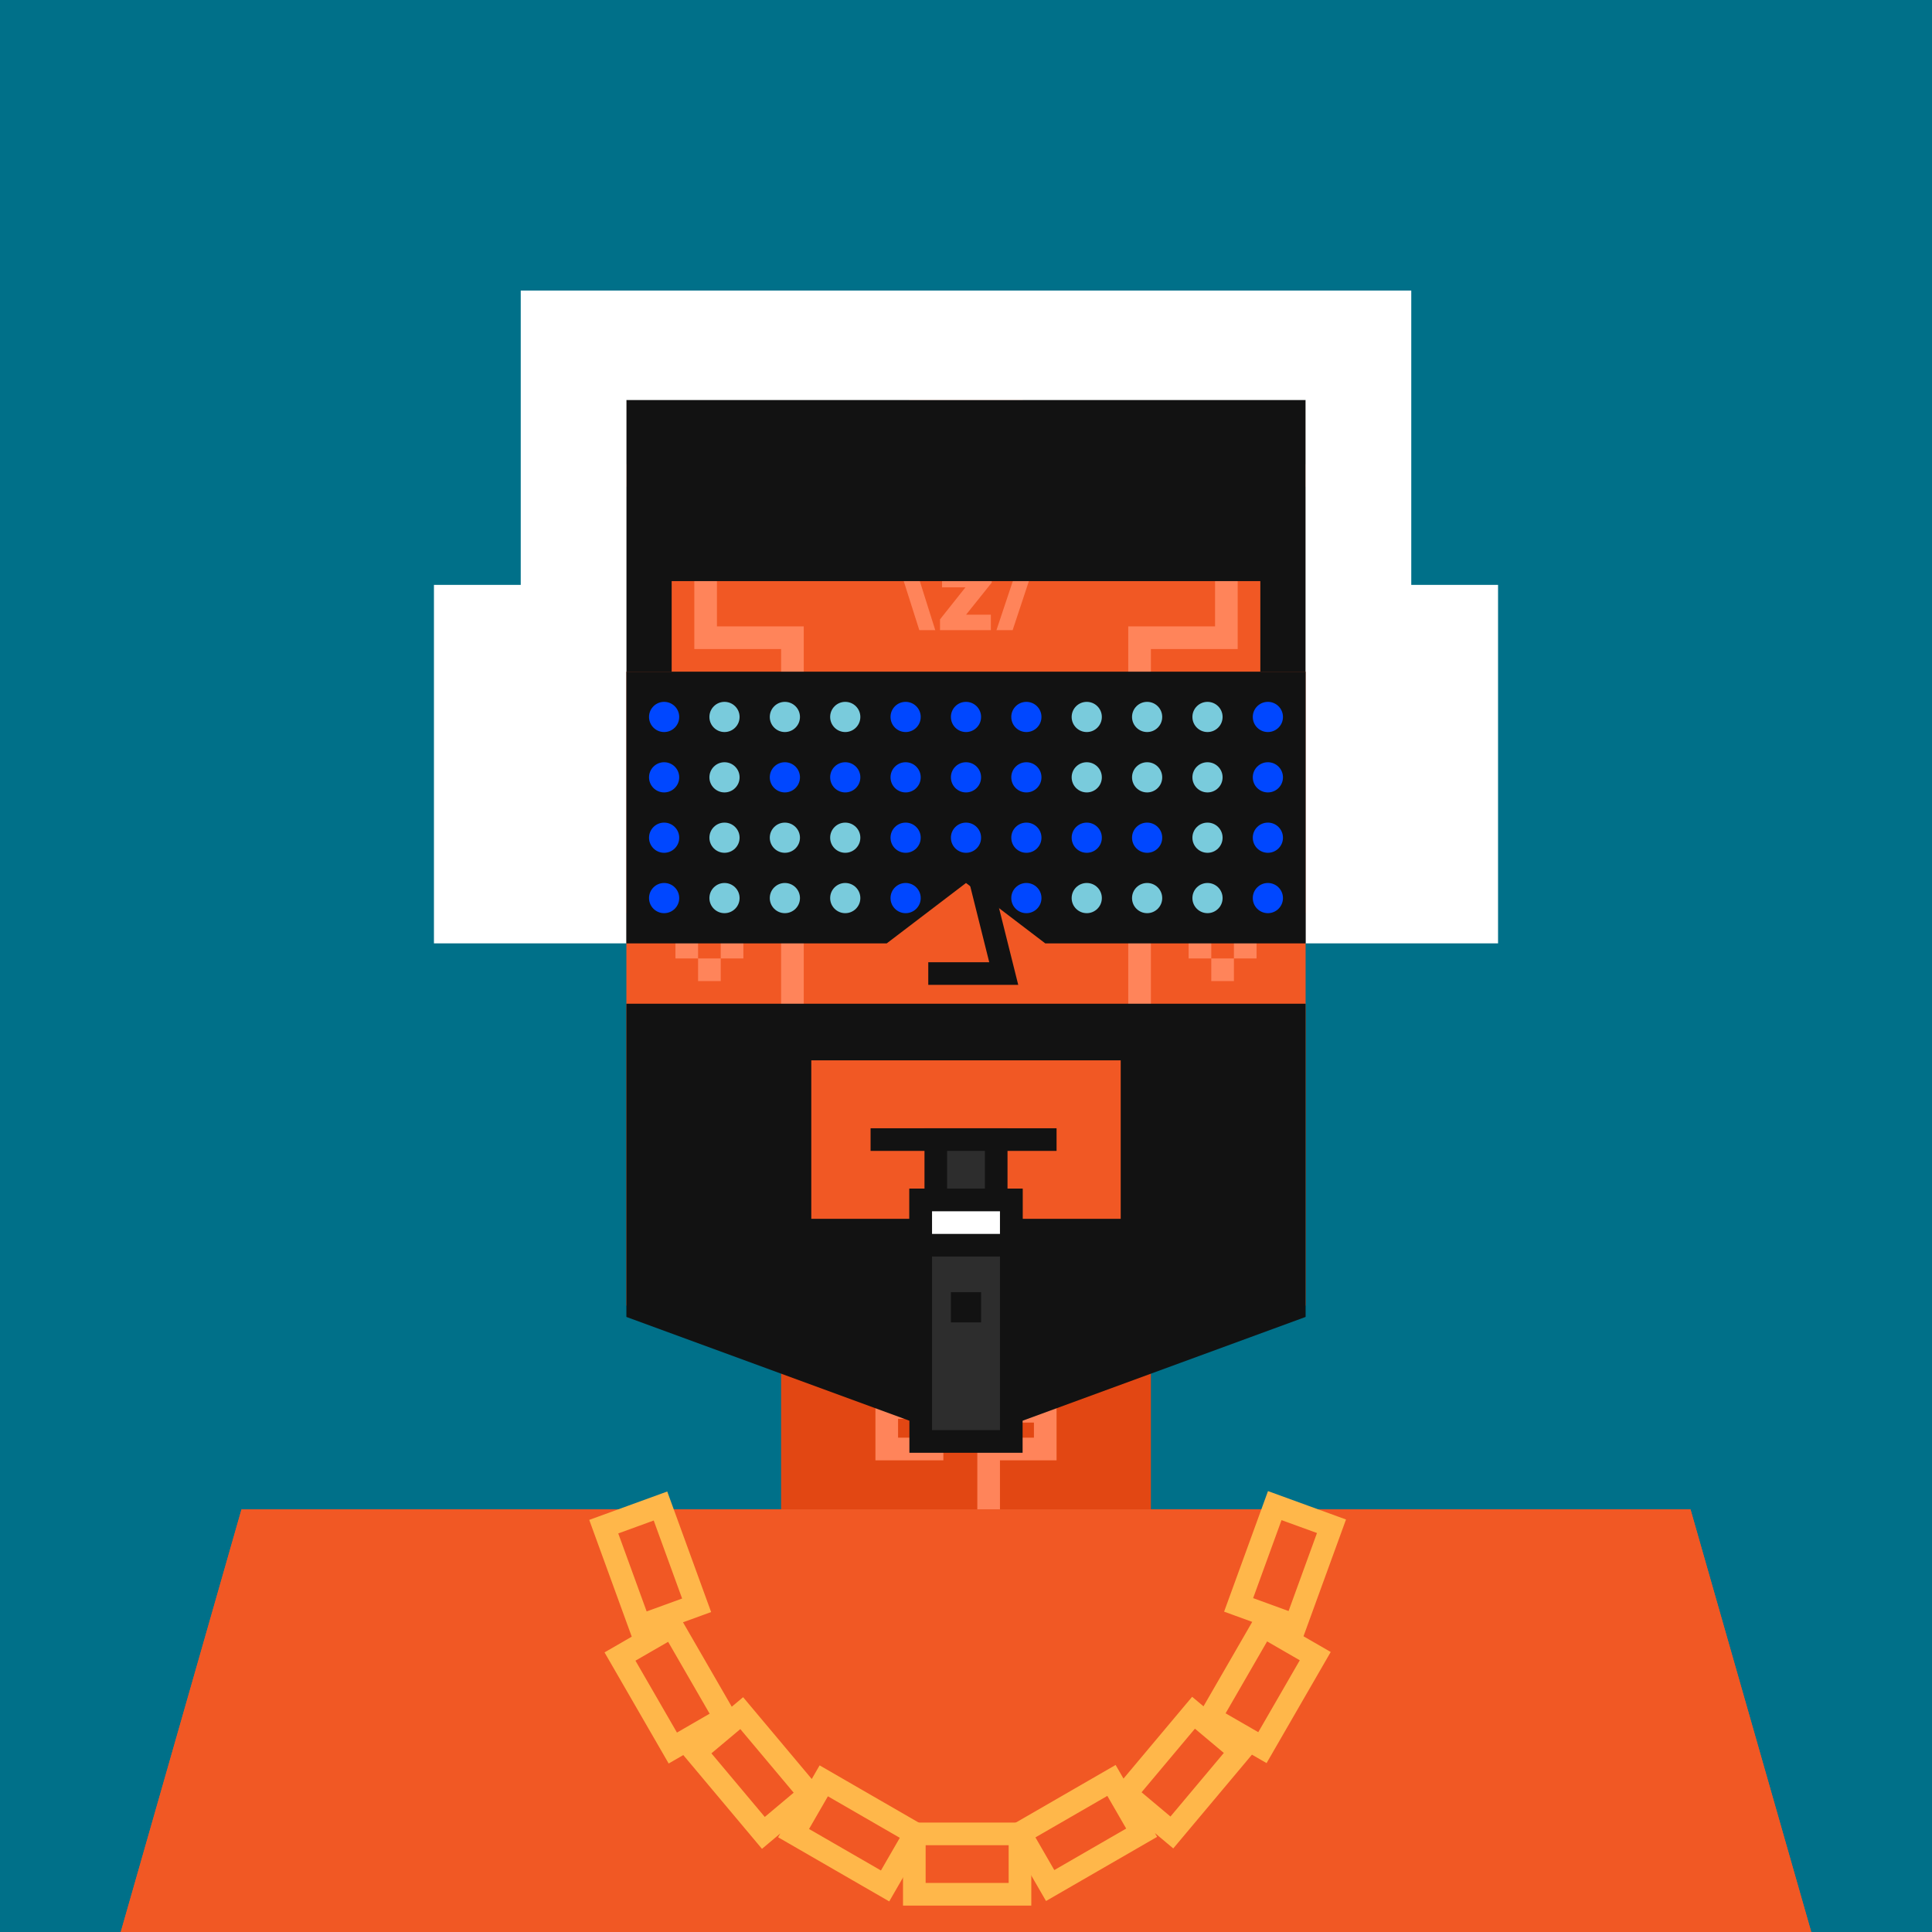 <svg xmlns="http://www.w3.org/2000/svg" width="512" height="512" fill="none"><rect width="512" height="512" fill="#007089 "/><g skin='4'><path fill="#E24713" d="M134 178h32v64h-20l-12-64ZM378 178h-32v64h20l12-64ZM207 346h98v54h-98z"/><path fill="#F15824" d="M64 400h384l32 112H32l32-112ZM166 106h180v240H166z"/><path fill="#FF845A" d="m236 143 7.629 24h4.228l-7.565-24H236Zm36.078 0-8.01 24h4.292l7.947-24h-4.229Zm-22.425 12.652h6.2l-6.74 8.487V167h13.478v-4.101h-6.573l6.796-8.487v-2.861h-13.161v4.101Z"/><path stroke="#FF845A" stroke-width="6" d="M346 126h-21v43h-23v177M244 109h24v15l-12 13-12-13v-15ZM166 126h21v43h23v177"/><path fill="#FF845A" d="M299 134h6v6h-6zM293 140h6v6h-6zM305 140h6v6h-6zM299 146h6v6h-6zM321 276h6v6h-6zM315 282h6v6h-6zM327 282h6v6h-6zM321 288h6v6h-6zM185 276h6v6h-6zM179 282h6v6h-6zM191 282h6v6h-6zM185 288h6v6h-6zM321 242h6v6h-6zM315 248h6v6h-6zM327 248h6v6h-6zM321 254h6v6h-6zM185 242h6v6h-6zM179 248h6v6h-6zM191 248h6v6h-6zM185 254h6v6h-6zM253 416h6v6h-6zM247 422h6v6h-6zM259 422h6v6h-6zM253 428h6v6h-6zM66 478h6v6h-6zM60 484h6v6h-6zM72 484h6v6h-6zM66 490h6v6h-6zM199 416h6v6h-6zM193 422h6v6h-6zM205 422h6v6h-6zM199 428h6v6h-6zM199 447h6v6h-6zM193 453h6v6h-6zM205 453h6v6h-6zM199 459h6v6h-6zM308 416h6v6h-6zM302 422h6v6h-6zM314 422h6v6h-6zM308 428h6v6h-6zM308 447h6v6h-6zM302 453h6v6h-6zM314 453h6v6h-6zM308 459h6v6h-6zM440 478h6v6h-6zM434 484h6v6h-6zM446 484h6v6h-6zM440 490h6v6h-6zM308 478h6v6h-6zM302 484h6v6h-6zM314 484h106v6.057H314zM308 490h6v6h-6zM199 478h6v6h-6zM92 484h107v6H92zM205 484h6v6h-6zM199 490h6v6h-6zM321 310h6v6h-6zM315 316h6v6h-6zM327 316h6v6h-6zM321 322h6v24h-6zM185 310h6v6h-6zM179 316h6v6h-6zM191 316h6v6h-6zM185 322h6v24h-6zM207 134h6v6h-6zM201 140h6v6h-6zM213 140h6v6h-6zM207 146h6v6h-6z"/><path stroke="#FF845A" stroke-width="6" d="M235 373v-10h15v-17m-15 27v11h12v-11h-12ZM277 374v10h-15v16m15-26v-11h-12v11h12ZM384 428l10-4 6 5 6-5 10 4v10l-16 14-16-14v-10ZM250 452v44M258 452v4M258 492v4M270 462v9M270 477v9M243 459h24M250 474h17M243 489h24"/><path fill="#FF845A" d="M124 431h6v6h-6zM118 437h6v6h-6zM104 437h6v6h-6zM130 437h6v6h-6zM124 443h6v6h-6z"/><path stroke="#FF845A" stroke-width="6" d="M96 424h48v32H96z"/></g><g hair='2'><path fill="#121212" d="M166 106h180v48H166v-48ZM166 154h12v24h-12zM334 154h12v24h-12z"/><path fill="#fff" d="M115 155h51v95h-51zM346 155h51v95h-51zM166 106v49h-28V77h236v78h-28v-49H166Z"/></g><g dress='71'><path fill="#F15824" d="M64 400h384l32 112H32l32-112Z"/><path stroke="#FFB74A" stroke-width="6" d="m160 404.58 15.035-5.472 9.577 26.311-15.035 5.472zM352.859 404.473l-15.035-5.472-9.577 26.311 15.035 5.472zM164.305 439l13.856-8 14 24.249-13.856 8zM348.555 438.893l-13.856-8-14 24.249 13.856 8zM184.305 464.285 196.562 454l17.998 21.45-12.257 10.284zM328.555 464.178l-12.257-10.285-17.998 21.45 12.257 10.284zM210.307 485.795l8-13.856 24.249 14-8 13.856zM302.553 485.688l-8-13.856-24.249 14 8 13.856z"/><path stroke="#FFB74A" stroke-width="6" d="M242.305 502v-16h28v16z"/></g><g beard='0'><path fill-rule="evenodd" clip-rule="evenodd" d="M346 266H166V349L256 382L346 349V266ZM297 281H215V323H297V281Z" fill="#121212"/></g><g face='23'><rect width="20" height="20" x="212" y="194" fill="#121212" rx="10"><animate attributeName="rx" begin="1s" dur="2s" keyTimes="0;0.25;0.3;0.35;1" repeatCount="indefinite" values="10;10;1;10;10"/><animate attributeName="height" begin="1s" dur="2s" keyTimes="0;0.25;0.3;0.35;1" repeatCount="indefinite" values="20;20;2;20;20"/><animate attributeName="y" begin="1s" dur="2s" keyTimes="0;0.25;0.3;0.35;1" repeatCount="indefinite" values="194;194;203;194;194"/></rect><rect width="20" height="20" x="280" y="194" fill="#121212" rx="10"><animate attributeName="rx" begin="1s" dur="2s" keyTimes="0;0.25;0.3;0.35;1" repeatCount="indefinite" values="10;10;1;10;10"/><animate attributeName="height" begin="1s" dur="2s" keyTimes="0;0.25;0.3;0.35;1" repeatCount="indefinite" values="20;20;2;20;20"/><animate attributeName="y" begin="1s" dur="2s" keyTimes="0;0.25;0.3;0.35;1" repeatCount="indefinite" values="194;194;203;194;194"/></rect><path d="M206 197H238" stroke="#121212" stroke-width="6"/><path d="M274 197H306" stroke="#121212" stroke-width="6"/><path d="M230.711 302H280" stroke="#121212" stroke-width="6"/><path d="M256 218L266 258H246" stroke="#121212" stroke-width="6"/><rect width="16" height="16" transform="matrix(1 0 0 -1 248 318)" fill="#2D2D2D" stroke="#121212" stroke-width="6"/><rect width="24" height="64" transform="matrix(1 0 0 -1 244 382)" fill="#2D2D2D" stroke="#121212" stroke-width="6"/><rect width="24" height="12" transform="matrix(1 0 0 -1 244 330)" fill="white" stroke="#121212" stroke-width="6"/><rect width="8" height="8" transform="matrix(1 0 0 -1 252 350.446)" fill="#121212"/></g><g glass='15'><path fill="#121212" d="m235 250 21-16 21 16h69v-72H166v72h69Z"/><circle cx="176" cy="190" r="4" fill="#0047FF"/><circle cx="176" cy="206" r="4" fill="#0047FF"/><circle cx="176" cy="222" r="4" fill="#0047FF"/><circle cx="176" cy="238" r="4" fill="#0047FF"/><circle cx="192" cy="190" r="4" fill="#79CBDC"/><circle cx="192" cy="206" r="4" fill="#79CBDC"/><circle cx="192" cy="222" r="4" fill="#79CBDC"/><circle cx="192" cy="238" r="4" fill="#79CBDC"/><circle cx="208" cy="190" r="4" fill="#79CBDC"/><circle cx="208" cy="206" r="4" fill="#0047FF"/><circle cx="208" cy="222" r="4" fill="#79CBDC"/><circle cx="208" cy="238" r="4" fill="#79CBDC"/><circle cx="224" cy="190" r="4" fill="#79CBDC"/><circle cx="224" cy="206" r="4" fill="#0047FF"/><circle cx="224" cy="222" r="4" fill="#79CBDC"/><circle cx="224" cy="238" r="4" fill="#79CBDC"/><circle cx="240" cy="190" r="4" fill="#0047FF"/><circle cx="240" cy="206" r="4" fill="#0047FF"/><circle cx="240" cy="222" r="4" fill="#0047FF"/><circle cx="240" cy="238" r="4" fill="#0047FF"/><circle cx="256" cy="190" r="4" fill="#0047FF"/><circle cx="256" cy="206" r="4" fill="#0047FF"/><circle cx="256" cy="222" r="4" fill="#0047FF"/><circle cx="272" cy="190" r="4" fill="#0047FF"/><circle cx="272" cy="206" r="4" fill="#0047FF"/><circle cx="272" cy="222" r="4" fill="#0047FF"/><circle cx="272" cy="238" r="4" fill="#0047FF"/><circle cx="288" cy="190" r="4" fill="#79CBDC"/><circle cx="288" cy="206" r="4" fill="#79CBDC"/><circle cx="288" cy="222" r="4" fill="#0047FF"/><circle cx="288" cy="238" r="4" fill="#79CBDC"/><circle cx="304" cy="190" r="4" fill="#79CBDC"/><circle cx="304" cy="206" r="4" fill="#79CBDC"/><circle cx="304" cy="222" r="4" fill="#0047FF"/><circle cx="304" cy="238" r="4" fill="#79CBDC"/><circle cx="320" cy="190" r="4" fill="#79CBDC"/><circle cx="320" cy="206" r="4" fill="#79CBDC"/><circle cx="320" cy="222" r="4" fill="#79CBDC"/><circle cx="320" cy="238" r="4" fill="#79CBDC"/><circle cx="336" cy="190" r="4" fill="#0047FF"/><circle cx="336" cy="206" r="4" fill="#0047FF"/><circle cx="336" cy="222" r="4" fill="#0047FF"/><circle cx="336" cy="238" r="4" fill="#0047FF"/></g></svg>